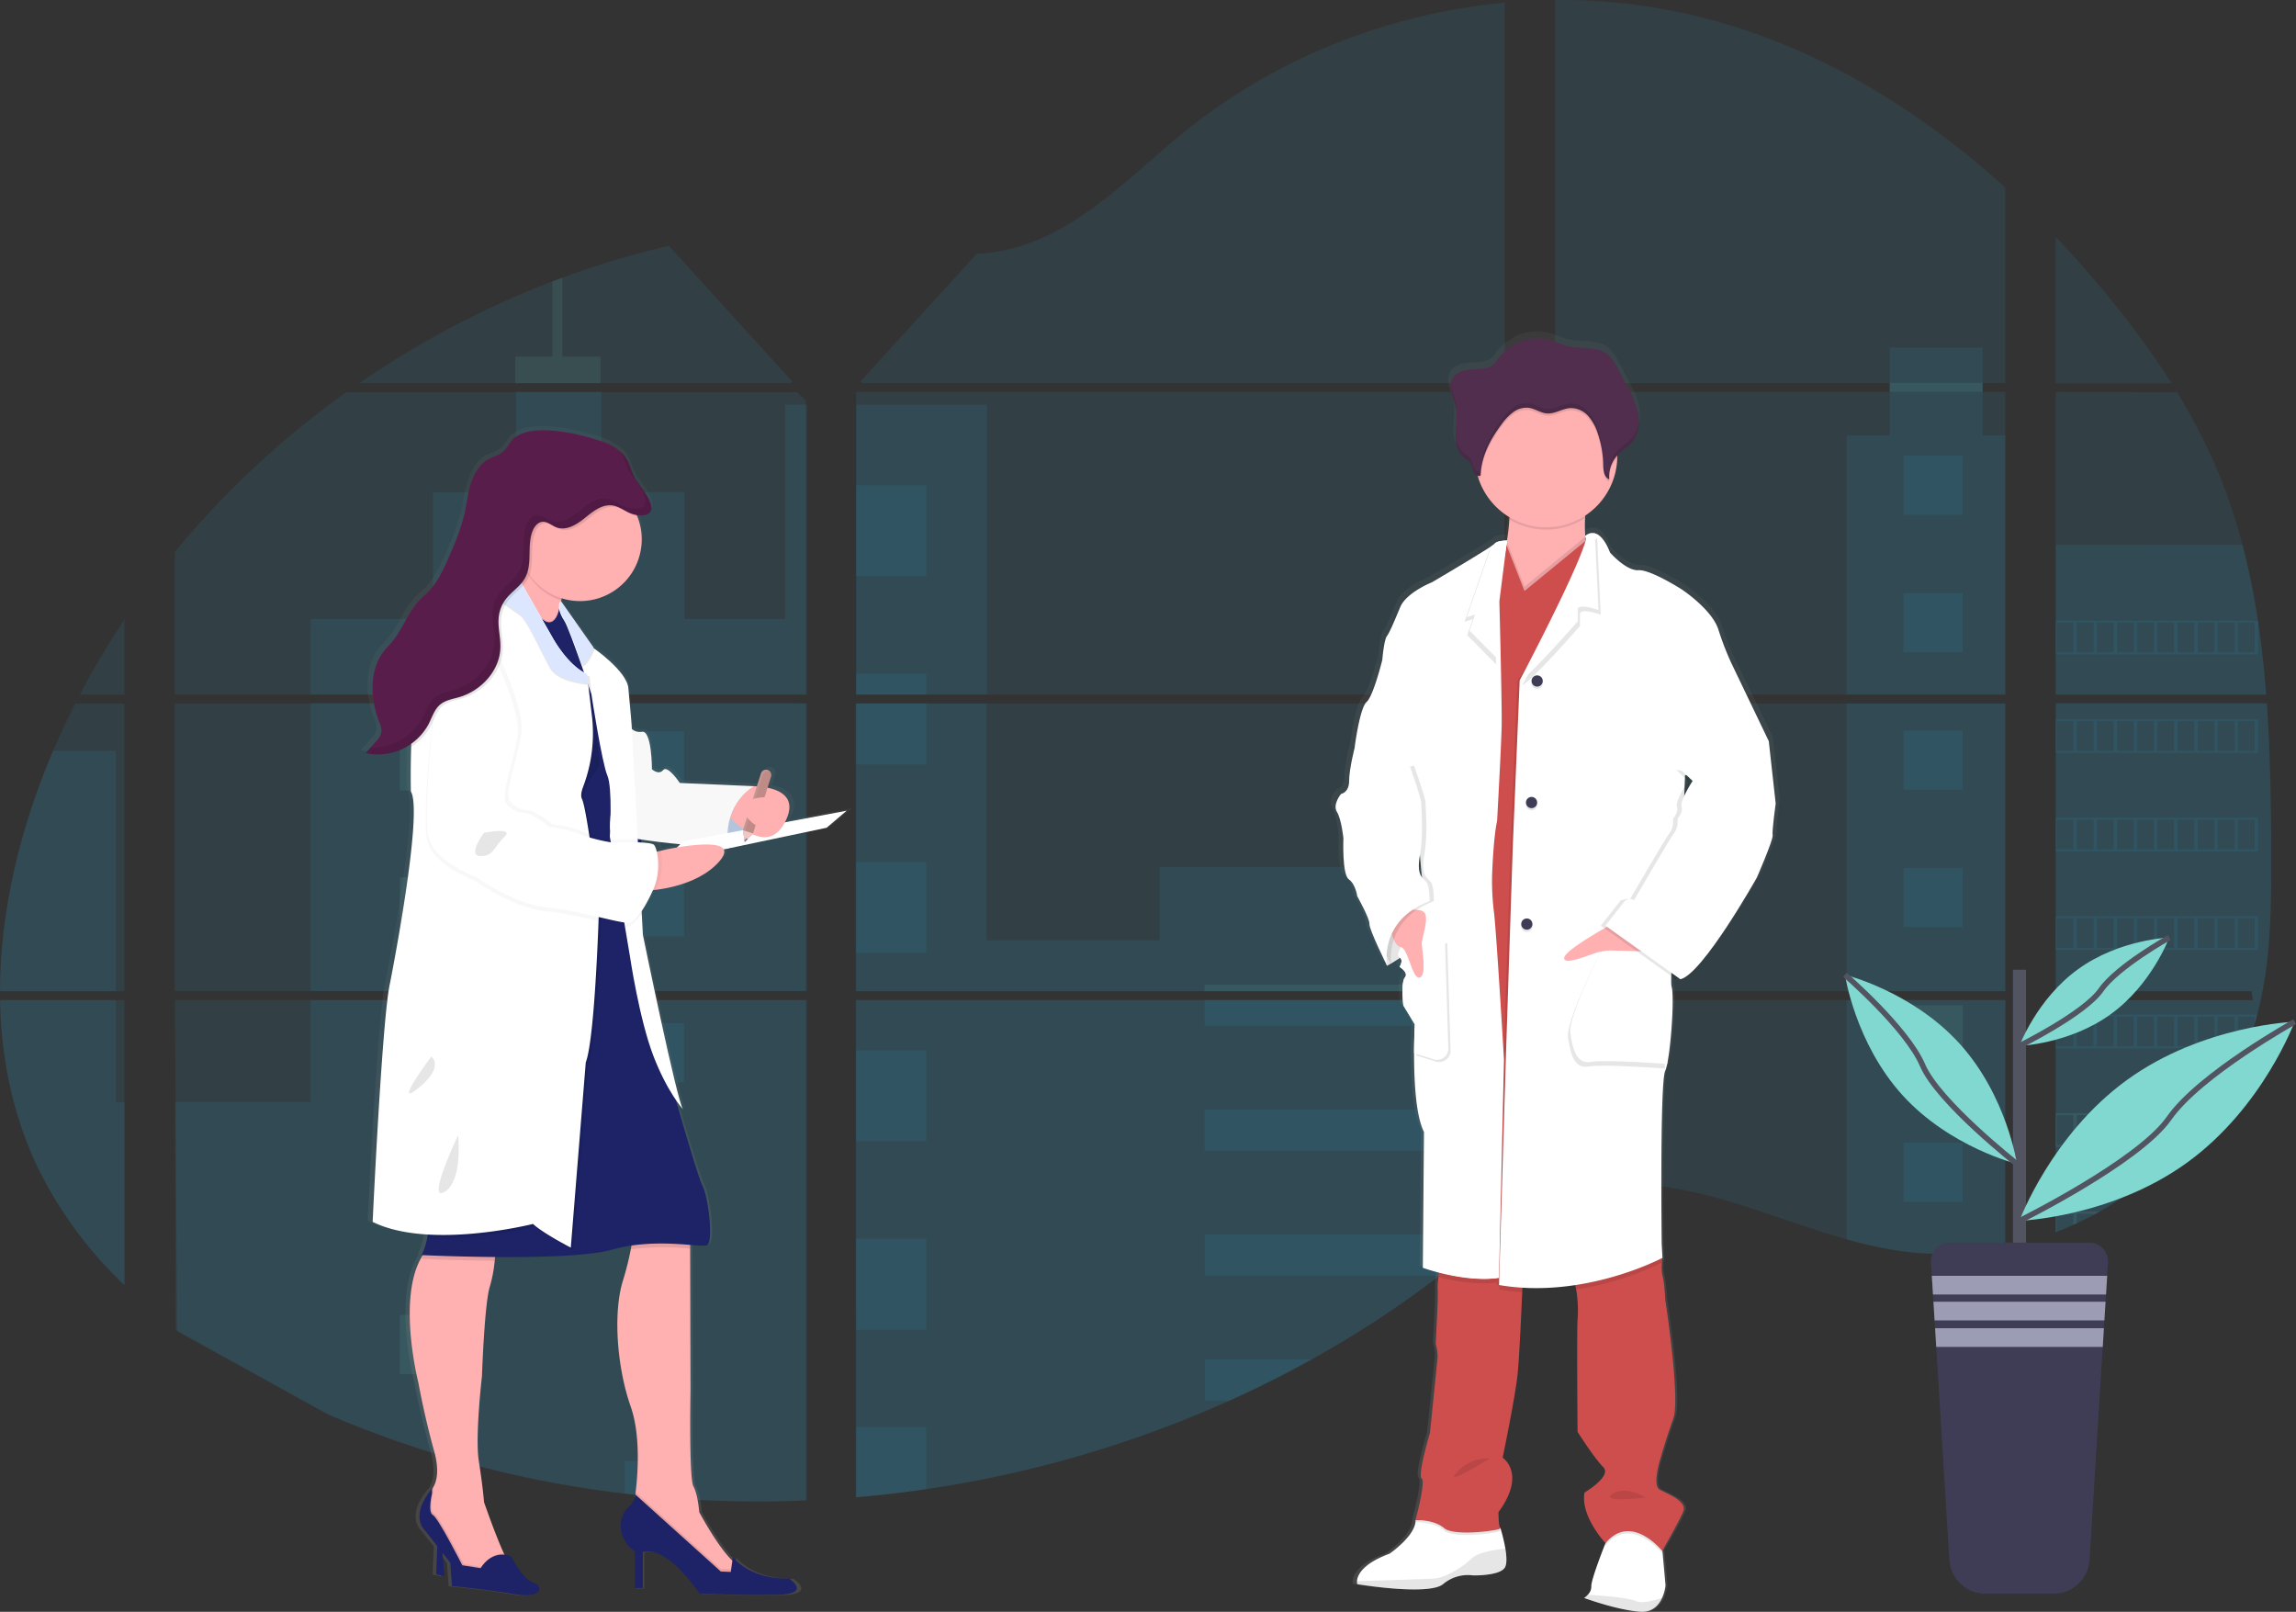 <svg xmlns="http://www.w3.org/2000/svg" xmlns:xlink="http://www.w3.org/1999/xlink" width="828.353" height="581.433" viewBox="0 0 828.353 581.433"><rect x="0" y="0" width="828.353" height="581.433" fill="#333333" stroke="none"/><defs><linearGradient id="a" x1="0.5" y1="1" x2="0.5" gradientUnits="objectBoundingBox"><stop offset="0" stop-color="gray" stop-opacity="0.251"/><stop offset="0.54" stop-color="gray" stop-opacity="0.122"/><stop offset="1" stop-color="gray" stop-opacity="0.102"/></linearGradient><linearGradient id="b" x1="0.5" y1="1" x2="0.5" y2="0" xlink:href="#a"/></defs><g transform="translate(0)"><path d="M135.181,396.83H59V500.664h70.6c.188,1.066.368,2.139.563,3.213H59v83.74c.128-.037.24-.082.36-.128,2.012-.8,4.008-1.636,6.005-2.537l1.276-.578q3-1.419,6.005-3c.7-.368,1.4-.75,2.087-1.141a124.919,124.919,0,0,0,29.935-23.39c.255-.248.5-.51.751-.751,1.216-1.321,2.41-2.657,3.565-4.023l1.276-1.5c1.366-1.674,2.687-3.393,3.971-5.134.188-.255.368-.51.563-.751A111.751,111.751,0,0,0,127.7,521.337c.105-.248.2-.518.293-.751q1.546-3.978,2.74-8.032c.345-1.133.676-2.252.961-3.43.105-.345.2-.683.278-1.021,4.264-16.641,4.766-33.928,4.766-51.1V451c0-6.943-.083-13.932-.2-20.912,0-1.809-.075-3.611-.113-5.427q-.158-6.913-.45-13.827c-.045-1.284-.105-2.56-.173-3.836a21.727,21.727,0,0,0-.113-2.207C135.512,402.122,135.361,399.472,135.181,396.83Z" transform="translate(682.658 -143.108)" fill="#29abe3" opacity="0.1"/><path d="M106.9,225.264h41.787a316.772,316.772,0,0,0-22.226-30.6c-6.208-7.626-12.761-15.058-19.561-22.219Z" transform="translate(634.758 -87.009)" fill="#29abe3" opacity="0.1"/><path d="M61.4,247.09V356.276h75.941c0-.315-.053-.638-.075-.953-.068-.863-.135-1.726-.21-2.582-.083-1.006-.173-2.019-.27-3s-.2-2.184-.315-3.273-.218-2.192-.345-3.28-.24-2.177-.375-3.258-.255-2.177-.4-3.258c-.113-.9-.233-1.794-.353-2.695-.173-1.269-.353-2.545-.548-3.806a3.511,3.511,0,0,0-.083-.563,259.648,259.648,0,0,0-5.592-27.413,202.732,202.732,0,0,0-9.42-27.773,208.493,208.493,0,0,0-14.172-27.293Z" transform="translate(680.258 -105.688)" fill="#29abe3" opacity="0.1"/><path d="M910.255,312.385v103.8H747.82v-103.8Zm0,107.005v89.14c-.929.2-1.851.383-2.765.54-1.244.24-2.48.458-3.747.645-.24.037-.487.075-.749.1-.495.083-1,.15-1.5.218-1.251.173-2.5.315-3.747.428-.592.06-1.191.113-1.791.158l-1.446.113h0c-.787.06-1.566.105-2.338.128-.48,0-.959.045-1.454.06h-5.343c-.644,0-1.289,0-1.926-.06h-.045a10.082,10.082,0,0,1-1.341-.06,3.145,3.145,0,0,1-.375,0,7.733,7.733,0,0,1-1.109-.053h-.262l-2.51-.2c-.824-.075-1.656-.173-2.5-.263l-1.708-.2a149.271,149.271,0,0,1-20.57-4.382c-15.152-4.232-29.974-10.152-45.118-14.489-19.58-5.59-41.214-8.336-60.135-1.5V419.39ZM747.82,196.825V58.636a208.557,208.557,0,0,1,52.776,6.2c41.132,10.347,78.037,32.79,109.659,61.453v70.532H902.1v3.2h8.153V309.181H747.82V200.029H868.629v-3.2Zm-208.64-46.678c10.176-.36,20.292-3.587,29.442-8.569,17.5-9.529,31.473-24.243,47.089-36.661C648.157,79.053,688.4,63.446,729.678,59.574V196.825H497.793l-.577-.608ZM495.657,530.665V419.39h47.726c.127-.473.255-.953.4-1.433-.142.48-.262.96-.4,1.433H729.648v80.474c-1.768,1.313-3.514,2.694-5.245,4.1h0c-1.866,1.5-3.709,3.084-5.56,4.637l-1.866,1.546c-.892.75-1.791,1.5-2.7,2.206q-2.7,2.191-5.448,4.322c-.907.75-1.836,1.426-2.758,2.131a375.528,375.528,0,0,1-46.182,30.246q-5.418,3-10.933,5.86c-2.45,1.253-4.916,2.5-7.389,3.707q-5.575,2.724-11.24,5.252h0a412.355,412.355,0,0,1-109.4,31.912q-12.582,1.861-25.26,2.926V530.657h-.75ZM729.648,200.029V309.181H495.628V200.029Zm0,112.355v103.8H495.628v-103.8Zm-252.185.038V416.186H249.85v-103.8ZM250.682,538.9l-.8-119.514H477.463V599.9a407.6,407.6,0,0,1-43.987-.525h-.255q-10.491-.66-20.884-1.921h-.157a384.2,384.2,0,0,1-107.306-28.67m-98.914-239.3c.854-2.018,1.746-4.022,2.653-6,1.694-3.752,3.485-7.4,5.328-11.045H231.7V416.186H186.8c.022-29.383,7.448-59.4,19.138-86.746Zm25.74,89.95v102.8a147.244,147.244,0,0,1-31.03-41.906c-9.254-19.119-13.488-39.82-13.833-60.9Zm0-137.251v27.012H215.6a292.753,292.753,0,0,1,16.073-27.05Zm154.365-122c1.184-.45,2.368-.908,3.559-1.351a324.6,324.6,0,0,1,38.449-11.57l43.747,48.074h0l.839.893-.562.615H316.4a332.865,332.865,0,0,1,69.644-36.7Zm-74.23,39.9H474.271l3.192,2.926V309.181H249.82V257.745a324.493,324.493,0,0,1,61.993-57.716Z" transform="translate(-186.785 -58.624)" fill="#29abe3" opacity="0.1"/><path d="M61.4,320.46v54.113h75.941c0-.315-.053-.638-.075-.953-.068-.863-.135-1.727-.21-2.582-.083-1.006-.173-2.019-.27-3s-.2-2.184-.315-3.273-.218-2.192-.345-3.28-.24-2.177-.375-3.258-.255-2.177-.4-3.258c-.113-.9-.233-1.794-.353-2.695-.173-1.269-.353-2.545-.548-3.806a3.511,3.511,0,0,0-.083-.563,259.646,259.646,0,0,0-5.592-27.413Z" transform="translate(680.258 -124)" fill="#29abe3" opacity="0.1"/><path d="M135.181,396.83H59V500.664h70.6c.188,1.066.368,2.139.563,3.213H59v83.74c.128-.037.24-.082.36-.128,2.012-.8,4.008-1.636,6.005-2.537l1.276-.578q3-1.419,6.005-3c.7-.368,1.4-.75,2.087-1.141a124.919,124.919,0,0,0,29.935-23.39c.255-.248.5-.51.751-.751,1.216-1.321,2.41-2.657,3.565-4.023l1.276-1.5c1.366-1.674,2.687-3.393,3.971-5.134.188-.255.368-.51.563-.751A111.751,111.751,0,0,0,127.7,521.337c.105-.248.2-.518.293-.751q1.546-3.978,2.74-8.032c.345-1.133.676-2.252.961-3.43.105-.345.2-.683.278-1.021,4.264-16.641,4.766-33.928,4.766-51.1V451c0-6.943-.083-13.932-.2-20.912,0-1.809-.075-3.611-.113-5.427q-.158-6.913-.45-13.827c-.045-1.284-.105-2.56-.173-3.836a21.727,21.727,0,0,0-.113-2.207C135.512,402.122,135.361,399.472,135.181,396.83Z" transform="translate(682.658 -143.108)" fill="#29abe3" opacity="0.1"/><path d="M139.56,198.757v93.558h57.28V198.757h-8.167V167.08H155.151v31.676Z" transform="translate(526.63 -41.721)" fill="#29abe3" opacity="0.1"/><rect width="57.273" height="103.834" transform="translate(666.19 253.742)" fill="#29abe3" opacity="0.1"/><path d="M244.08,539.44H186.8v86.322a149.462,149.462,0,0,0,20.6,4.376l1.711.21c.841.1,1.674.18,2.5.263s1.681.143,2.515.2h.263c.36,0,.751.045,1.1.052h.383c.45,0,.9.045,1.351.06h0c.638.038,1.276.045,1.929.053h5.314l1.449-.053c.751,0,1.561-.083,2.342-.135h0l1.441-.105,1.794-.165c1.261-.113,2.515-.255,3.753-.428l1.5-.21.751-.105c1.254-.2,2.492-.405,3.753-.646.923-.158,1.839-.353,2.77-.54Z" transform="translate(479.39 -178.688)" fill="#29abe3" opacity="0.1"/><rect width="47.23" height="104.6" transform="translate(308.881 145.979)" fill="#29abe3" opacity="0.1"/><path d="M380.58,338.19V442.032H615.009v-44.79H490.142v26.422H427.817V338.19Z" transform="translate(-71.86 -84.448)" fill="#29abe3" opacity="0.1"/><path d="M427.82,650.3h.751v68.12q12.686-1.073,25.3-2.92A413.493,413.493,0,0,0,563.5,683.5q15.11-6.8,29.6-14.847A377.766,377.766,0,0,0,639.377,638.4q5.524-4.233,10.907-8.662c2.485-2.049,4.954-4.151,7.454-6.193,1.734-1.4,3.483-2.785,5.254-4.106V538.964H476.423c.128-.48.255-.961.39-1.434-.143.473-.278.953-.405,1.434H428.571V650.252C428.315,650.259,428.068,650.282,427.82,650.3Z" transform="translate(-119.843 -178.26)" fill="#29abe3" opacity="0.1"/><path d="M863.22,230.169H894v-9.563H880.2V192.12q-1.794.653-3.573,1.344v27.143H863.22Z" transform="translate(-677.315 -91.954)" fill="#81d8d0" opacity="0.1"/><path d="M764.36,356.276H915.446l-.053.038.068-.038H943.49v-104.6h-7.942v77.315H899.255V283.2h-29.98V247.09H838.5v36.143h-29.98v45.788H764.36Z" transform="translate(-652.313 -105.688)" fill="#29abe3" opacity="0.1"/><path d="M992.363,396.82V500.662H813.233V396.82ZM764.608,622.894,764.36,540.7h48.873V503.92h179.13V684.446a408.87,408.87,0,0,1-44.062-.525h-.255q-10.509-.661-20.92-1.922h-.157a385.259,385.259,0,0,1-107.49-28.681" transform="translate(-701.187 -143.171)" fill="#29abe3" opacity="0.1"/><path d="M1134.157,539.44H1092.37c.368,21.085,4.6,41.8,13.864,60.921a147.366,147.366,0,0,0,31.076,41.923V576.228h-3.153Z" transform="translate(-1092.347 -178.692)" fill="#29abe3" opacity="0.1"/><path d="M1096.57,506.33h41.81V419.55h-22.624C1104.046,446.91,1096.607,476.936,1096.57,506.33Z" transform="translate(-1096.57 -148.749)" fill="#29abe3" opacity="0.1"/><rect width="25.304" height="32.795" transform="translate(308.887 175.056)" fill="#29abe3" opacity="0.1"/><rect width="25.304" height="7.551" transform="translate(308.887 243.01)" fill="#29abe3" opacity="0.1"/><rect width="25.304" height="22.031" transform="translate(308.887 253.76)" fill="#29abe3" opacity="0.1"/><rect width="25.304" height="32.795" transform="translate(308.887 310.955)" fill="#29abe3" opacity="0.1"/><rect width="25.304" height="32.795" transform="translate(308.887 378.905)" fill="#29abe3" opacity="0.1"/><path d="M707.17,679.339a4.153,4.153,0,0,0-.751.045h.751V687h25.3V654.17h-25.3Z" transform="translate(-398.275 -207.315)" fill="#29abe3" opacity="0.1"/><path d="M706.42,744.71v25.334q12.686-1.073,25.3-2.92V744.71Z" transform="translate(-397.525 -229.925)" fill="#29abe3" opacity="0.1"/><rect width="108.443" height="2.41" transform="translate(434.601 355.158)" fill="#81d8d0" opacity="0.1"/><rect width="108.443" height="9.233" transform="translate(434.601 360.768)" fill="#29abe3" opacity="0.1"/><rect width="108.443" height="14.847" transform="translate(434.601 400.25)" fill="#29abe3" opacity="0.1"/><path d="M434.81,652.15V667h84.821q5.525-4.219,10.914-8.662c2.485-2.049,4.947-4.151,7.454-6.185Z" transform="translate(-0.196 -206.805)" fill="#29abe3" opacity="0.1"/><path d="M520.92,712.233v14.832h8.955q15.1-6.808,29.6-14.855Z" transform="translate(-86.245 -221.821)" fill="#29abe3" opacity="0.1"/><rect width="21.348" height="21.348" transform="translate(225.413 263.822)" fill="#29abe3" opacity="0.1"/><rect width="21.348" height="21.348" transform="translate(686.742 164.395)" fill="#29abe3" opacity="0.1"/><rect width="21.348" height="21.348" transform="translate(686.742 213.962)" fill="#29abe3" opacity="0.1"/><rect width="21.348" height="21.348" transform="translate(686.742 263.529)" fill="#29abe3" opacity="0.1"/><rect width="21.348" height="21.348" transform="translate(686.742 313.089)" fill="#29abe3" opacity="0.1"/><rect width="21.348" height="21.348" transform="translate(686.742 362.656)" fill="#81d8d0" opacity="0.1"/><rect width="21.348" height="21.348" transform="translate(686.742 412.223)" fill="#29abe3" opacity="0.1"/><rect width="21.348" height="21.348" transform="translate(225.413 316.458)" fill="#29abe3" opacity="0.1"/><rect width="21.348" height="21.348" transform="translate(225.413 369.086)" fill="#29abe3" opacity="0.1"/><rect width="21.348" height="21.348" transform="translate(225.413 421.722)" fill="#29abe3" opacity="0.1"/><rect width="21.348" height="21.348" transform="translate(225.413 474.334)" fill="#29abe3" opacity="0.1"/><path d="M797.17,716.1V702.33H775.83v11.807Z" transform="translate(-550.41 -175.347)" fill="#29abe3" opacity="0.1"/><path d="M138.3,357v12.213H65.24V357Zm-7.281,11.447h5.96v-10.7h-6.005Zm-7.274,0h6.005v-10.7h-6.005Zm-7.259,0h6.005v-10.7h-6.005Zm-7.274,0h6v-10.7H109.2Zm-7.266,0h6.005v-10.7h-6.005Zm-7.274,0h6.005v-10.7H94.672Zm-7.274,0H93.4v-10.7H87.4Zm-7.266,0h6.005v-10.7H80.132Zm-7.266,0h6.005v-10.7H72.866Zm-7.266,0h6.005v-10.7H65.6Z" transform="translate(676.418 -133.117)" fill="#29abe3" opacity="0.1"/><path d="M138.3,404.34v12.213H65.24V404.34Zm-7.281,11.44h5.96V405.113h-6.005Zm-7.274,0h6.005V405.113h-6.005Zm-7.259,0h6.005V405.113h-6.005Zm-7.274,0h6V405.113H109.2Zm-7.266,0h6.005V405.113h-6.005Zm-7.274,0h6.005V405.113H94.672Zm-7.274,0H93.4V405.113H87.4Zm-7.266,0h6.005V405.113H80.132Zm-7.266,0h6.005V405.113H72.866Zm-7.266,0h6.005V405.113H65.6Z" transform="translate(676.418 -144.936)" fill="#29abe3" opacity="0.1"/><path d="M138.3,451.7v12.235H65.24V451.7Zm-7.281,11.44h5.96V452.466h-6.005Zm-7.274,0h6.005V452.466h-6.005Zm-7.259,0h6.005V452.466h-6.005Zm-7.274,0h6V452.466H109.2Zm-7.266,0h6.005V452.466h-6.005Zm-7.274,0h6.005V452.466H94.672Zm-7.274,0H93.4V452.466H87.4Zm-7.266,0h6.005V452.466H80.132Zm-7.266,0h6.005V452.466H72.866Zm-7.266,0h6.005V452.466H65.6Z" transform="translate(676.418 -156.76)" fill="#29abe3" opacity="0.1"/><path d="M138.3,499.06v12.2H65.24v-12.2Zm-7.281,11.44h5.96V499.818h-6.005Zm-7.274,0h6.005V499.818h-6.005Zm-7.259,0h6.005V499.818h-6.005Zm-7.274,0h6V499.818H109.2Zm-7.266,0h6.005V499.818h-6.005Zm-7.274,0h6.005V499.818H94.672Zm-7.274,0H93.4V499.818H87.4Zm-7.266,0h6.005V499.818H80.132Zm-7.266,0h6.005V499.818H72.866Zm-7.266,0h6.005V499.818H65.6Z" transform="translate(676.418 -168.583)" fill="#29abe3" opacity="0.1"/><path d="M138.4,546.41c-.293,1.148-.623,2.3-.968,3.43v-2.665H131.43v10.674h3.213c-.1.248-.2.518-.293.751H65.66V546.41Zm-14.262,11.44h6.005V547.176h-6.005Zm-7.259,0h6.005V547.176h-6.005Zm-7.274,0h6.02V547.176h-6.005Zm-7.266,0h6.005V547.176h-6.005Zm-7.274,0h6.005V547.176H95.07Zm-7.274,0H93.8V547.176H87.8Zm-7.266,0h6.005V547.176H80.53Zm-7.266,0h6.005V547.176H73.264Zm-7.266,0H72V547.176H66Z" transform="translate(675.998 -180.405)" fill="#29abe3" opacity="0.1"/><path d="M144.062,593.77c-.188.24-.368.51-.563.751h-3.971v5.127c-.428.51-.848,1.021-1.284,1.5v-6.658h-6.005V605.2h2.432c-.24.248-.473.51-.751.751H88.26V593.77ZM124.988,605.2h6.005V594.536h-6.005Zm-7.274,0h6.005V594.536h-6.005Zm-7.274,0h6.005V594.536h-6.005Zm-7.266,0h6.005V594.536h-6.005Zm-7.266,0h6.005V594.536H95.909Zm-7.266,0h6.005V594.536H88.643Z" transform="translate(653.376 -192.229)" fill="#81d8d0" opacity="0.1"/><path d="M157.383,641.12c-.683.39-1.381.751-2.087,1.141v-.375h-6.005v3.378l-1.276.593v-3.971H142.01v6.493a1.872,1.872,0,0,1-.36.135V641.12Z" transform="translate(599.978 -204.049)" fill="#81d8d0" opacity="0.1"/><path d="M297.648,383.4s2.957-.413,2.957-4.721,2.117-12.355,2.117-12.355h0c0-.038,1.832-14.014,4.361-16.236s5.78-15.268,5.78-15.268.555-7.078,1.689-8.6,2.665-5.254,4.924-10.576,11.68-9.008,11.68-9.008,17.032-9.878,21.858-13.1h0a7.4,7.4,0,0,0,1.224-.923c.841-1.1,4.5-1.126,4.5-1.126a73.792,73.792,0,0,0,.871-7.709,5.872,5.872,0,0,1,.037-.811,25.971,25.971,0,0,1-11.417-14.127c-.09-.285-.165-.585-.248-.871a2.439,2.439,0,0,1-1.464-1.321c-.435-.968-.443-2.1-.983-3-.631-1.066-1.832-1.636-2.777-2.44-2.387-2.027-3-5.442-2.89-8.55.075-2.515.48-5.052.323-7.551l-.045-.631c-.045-.375-.1-.751-.165-1.111-.368-1.862-1.171-3.618-1.621-5.465a7.03,7.03,0,0,1,.555-5.517c1.539-2.334,4.744-2.8,7.559-3.04,3.19-.27,6.043.083,8.084-2.567a28.812,28.812,0,0,1,3.213-3.881c.42-.39,4.5-2.882,4.5-3.048A18.248,18.248,0,0,1,375,218.873c2.117.616,4.114,1.621,6.26,2.124,4.631,1.1,9.961-.09,13.894,2.56,2.192,1.5,3.505,3.888,4.737,6.215q1.5,2.875,3.048,5.742c1.659,3.145,3.348,6.343,4.046,9.826a15.6,15.6,0,0,1,.27,2.3h0v1.223a4.037,4.037,0,0,1-.045.751c-.045.233-.038.308-.06.465s-.06.51-.105.751-.135.661-.225.991c-.037.143-.09.278-.135.413-.075.255-.165.5-.263.751-.053.128-.105.263-.165.39a7.017,7.017,0,0,1-.383.751c-.06.105-.105.2-.165.3a9.951,9.951,0,0,1-.691,1.006c-1.606,2-3.971,3.28-5.72,5.157v.841a25.694,25.694,0,0,1-11.695,20.98c0,.285-.038.578-.053.863a42.949,42.949,0,0,0,.083,6.688,3.152,3.152,0,0,1,2.492-1.111,3.589,3.589,0,0,1,.961.083l.068-.053h0v.068c1.651.405,3.686,2.124,5.63,7.011,0,0,5.915,6.666,10.419,6.388s15.906,6.936,15.906,6.936,11.124,7.221,13.511,14.577a102.733,102.733,0,0,0,4.789,12.22l13.752,28.336h0l2.537,22.481s-1.4,10-1.126,11.522-5.772,15.268-5.772,15.268-19.989,35.122-28.156,36.923l-.585-.413a4.793,4.793,0,0,1-1.1.413l-1.681-1.186a18.316,18.316,0,0,0,.128,3.963c1.126,3.468-.42,26.1-2.387,30.536s-1.269,62.6-1.269,62.6l.278,5.134a2.177,2.177,0,0,1-.068.45l.068,1.216-.2.105a14.454,14.454,0,0,0,.2,4.887c.706,2.252.991,8.617.991,8.617s5.622,35.94,2.957,43.161-4.932,15.133-4.932,15.133-2.815,9.008-.135,10.546,10.3,4.121,8.73,7.874c-1.426,3.468-6.838,12.761-7.641,14.119l.068.713,1.1,11.958A15.013,15.013,0,0,1,415.894,675c-1.208,2.6-3.558,5.307-8.024,5.014-.751-.052-1.621-.143-2.462-.255-8.174-1.1-18.24-4.744-18.24-4.744a7.437,7.437,0,0,0,1.426-1.179h0a4.121,4.121,0,0,0,1.254-3c-.12-2.177,3.956-12.55,4.969-15.1.158-.368.24-.578.24-.578s-9.293-9.713-7.746-18.323c0,0,10.284-6.005,6.9-9.3s-9.435-12.761-9.435-12.761-.278-35.392,0-40.676a43.765,43.765,0,0,0-.518-10.982c-.113-.548-.248-1.081-.39-1.606a97.974,97.974,0,0,1-14.142,1.073c-1.726,0-3.483,0-5.254-.105q0,.751-.068,1.621c-.39,8.767-1.118,24.14-1.711,29.852-.841,8.189-5.487,30.258-5.487,30.258s8.865,5.69-1.546,19.711c0,0,0,5.082.691,5.817h0a63.625,63.625,0,0,1,1.779,7.326c.435,2.642.616,5.315-.09,6.7-1.689,3.318-11.822,3.047-11.822,3.047h0l-.248-.045A14.524,14.524,0,0,0,335.239,670c-3.851,3.092-18.465,1.734-26.377.751-3.1-.39-5.172-.751-5.172-.751a3,3,0,0,1-.105-1.081h0c.083-1.944,1.606-6.208,11.935-10.014,0,0,9.713-6.53,9.578-12.22h1.329a10.6,10.6,0,0,0-1.344,0s3.806-13.887,2.252-15.013,3.1-16.514,3.1-16.514,2.665-25.822,2.807-27.631a15.762,15.762,0,0,0-.7-4.579l.7-14.157s.135-4.706,0-6.238a31.179,31.179,0,0,1,.323-3.971c.068-.525.135-1.073.21-1.614-3.641-.923-6.005-1.779-6.005-1.779l.42-49.279c-3.093-6.005-3.663-19.178-3.648-28.524,0-6.005.27-10.449.27-10.449l-4.226-6.9s-.976-8.257.57-10.066a1.733,1.733,0,0,0-.188-2.364,7.847,7.847,0,0,0-.923-.63s.045-.068.1-.165a7.457,7.457,0,0,0-.938-.668s1.5-2.327.158-3.31c-1.261.856-2.387,1.5-3.243,2.027.06.548.12.863.12.863l-.36-.751c-.826.465-1.329.751-1.329.751s-6.62-13.189-6.478-15.133-4.5-10.133-4.5-10.133-.563-4.3-3.1-6.1S298.5,399.5,298.5,399.5s-.706-6.8-2.394-9.578S297.648,383.4,297.648,383.4Zm126.676-5.787-.128,3.145,1.291-2.079Z" transform="translate(184.436 -98.618)" fill="url(#a)"/><path d="M463.521,507.174l1.621,6.906s12.986-6.628,15.328-15.05-3.918-11.62-3.918-11.62l-12.1,5.127Z" transform="translate(35.237 -165.678)" fill="#fff"/><path d="M463.521,507.174l1.621,6.906s12.986-6.628,15.328-15.05-3.918-11.62-3.918-11.62l-12.1,5.127Z" transform="translate(35.237 -165.678)" opacity="0.1"/><path d="M350.57,817.765s12.01,4.414,20.267,4.969c4.384.293,6.688-2.394,7.874-4.984a15.084,15.084,0,0,0,1.239-4.541l-1.073-11.9-.571-6.335-17.542-4.556-2.485,7.6-.233.578c-1,2.537-5,12.858-4.879,15.013a4.1,4.1,0,0,1-1.231,2.965,7.142,7.142,0,0,1-1.366,1.194Z" transform="translate(220.943 -241.324)" fill="#fff"/><path d="M427.186,811.453a3,3,0,0,0,.1,1.073s25.687,4.286,30.941,0a13.917,13.917,0,0,1,10.809-3.167s9.938.27,11.6-3c.691-1.374.51-4.038.083-6.666a63.527,63.527,0,0,0-1.741-7.289l-.4-.315-2.364-1.9-27.683-.818h-.21c.135,5.66-9.4,12.153-9.4,12.153C428.8,805.276,427.306,809.517,427.186,811.453Z" transform="translate(62.394 -241.062)" fill="#fff"/><path d="M427.188,814.882a3.063,3.063,0,0,0,.113,1.074s25.679,4.286,30.933,0a13.915,13.915,0,0,1,10.8-3.168s9.946.27,11.6-3c.691-1.381.518-4.038.09-6.666-3.828.383-9.871,1.336-12.243,3.611-3.588,3.46-9.668,6.913-13.4,7.183C452.162,814.1,434.695,814.657,427.188,814.882Z" transform="translate(62.391 -244.491)" opacity="0.1"/><path d="M352.23,826.466s12.01,4.414,20.267,4.969c4.384.293,6.688-2.395,7.867-4.992-3.055,1.028-7.3,2.109-9.525,1.118-2.642-1.171-12.01-1.929-17.264-2.252a7.406,7.406,0,0,1-1.344,1.156Z" transform="translate(219.284 -250.024)" opacity="0.1"/><path d="M398.032,338.038c9.908-3.851,22.654-16.574,19.471-22.519a13.3,13.3,0,0,1-1.239-4.774,43.6,43.6,0,0,1-.09-6.756A92.5,92.5,0,0,1,417.5,293s-30.933.7-29.132,5.254a17.036,17.036,0,0,1,.465,6.253c-.143,2.6-.518,5.532-.908,8.017-.54,3.408-1.081,6.005-1.081,6.005s1.892,2.65,3,2.792S383.815,343.525,398.032,338.038Z" transform="translate(155.704 -117.143)" fill="#ffb0b1"/><path d="M351.97,798.594l.233.255c9.248-11.184,20.432,2.755,20.432,2.755l.165-.293-.571-6.335-17.542-4.556-2.485,7.6Z" transform="translate(227.039 -241.324)" opacity="0.1"/><path d="M430.019,790.148s6.756-.143,10.359,3.04,21.018.691,20.267,0a2.47,2.47,0,0,1-.39-1.141l-2.364-1.9-27.683-.818C430.1,789.833,430.019,790.148,430.019,790.148Z" transform="translate(80.681 -241.052)" opacity="0.1"/><path d="M341.869,668.485a20.894,20.894,0,0,1,1.141,3.851,44.069,44.069,0,0,1,.518,10.929c-.278,5.255,0,40.466,0,40.466s5.937,9.39,9.248,12.7-6.756,9.255-6.756,9.255c-1.5,8.557,7.6,18.225,7.6,18.225,9.248-11.184,20.432,2.762,20.432,2.762s6.08-10.509,7.6-14.262-5.938-6.35-8.557-7.874.128-10.509.128-10.509,2.214-7.874,4.841-15.058-2.9-42.944-2.9-42.944-.285-6.35-.968-8.565a14.319,14.319,0,0,1-.2-4.864c.045-.548.1-1.006.135-1.314s.068-.45.068-.45l-.105-.18-3.753-7S340.067,664.079,341.869,668.485Z" transform="translate(225.63 -207.22)" fill="#ce4e4d"/><path d="M419.21,757.929s6.756-.143,10.359,3,21.018.691,20.267,0-.691-5.8-.691-5.8c10.216-13.947,1.5-19.606,1.5-19.606s4.564-21.956,5.389-30.1c.578-5.69,1.291-20.98,1.674-29.71.165-3.753.263-6.335.263-6.335l-8.347-1.681-1.073-.218L428.42,663.44s-.555,3.753-.931,6.823a31.886,31.886,0,0,0-.315,3.956c.135,1.5,0,6.2,0,6.2l-.683,14.089a16,16,0,0,1,.683,4.556c-.135,1.794-2.755,27.48-2.755,27.48s-4.556,15.328-3,16.431S419.21,757.929,419.21,757.929Z" transform="translate(91.482 -209.659)" fill="#ce4e4d"/><path d="M387.586,298.254a17.036,17.036,0,0,1,.465,6.253,25.709,25.709,0,0,0,27.338-.51,92.521,92.521,0,0,1,1.329-11S385.784,293.683,387.586,298.254Z" transform="translate(156.489 -117.139)" opacity="0.1"/><path d="M373.841,269.366a25.423,25.423,0,0,0,1.261,7.964,25.686,25.686,0,0,0,50.1-7.349v-.616a25.685,25.685,0,1,0-51.369,0Z" transform="translate(158.271 -104.829)" fill="#ffb0b1"/><path d="M398.032,343.933c9.908-3.851,22.654-16.574,19.471-22.519a13.3,13.3,0,0,1-1.239-4.774L402.7,327.787l-8.392,6.883-6.38-16.244c-.54,3.408-1.081,6.005-1.081,6.005s1.892,2.65,3,2.792S383.815,349.42,398.032,343.933Z" transform="translate(155.704 -123.043)" opacity="0.1"/><path d="M327.21,334.17l11.327,190.284,14.772.968,38.252-110.335L385.286,284.1l-1.321-27.676-17.009,13.969-8.4,6.883-6.568-16.717L339.776,271.2Z" transform="translate(191.451 -64.079)" fill="#ce4e4d"/><path d="M352.077,668.5a20.882,20.882,0,0,1,1.141,3.851,108.84,108.84,0,0,0,30.971-9.676l.2-.105-.068-1.208-.038-.631-3.753-7S350.276,664.1,352.077,668.5Z" transform="translate(215.43 -207.203)" opacity="0.1"/><path d="M419.15,676.231a76.011,76.011,0,0,0,8.3.946c.165-3.753.263-6.335.263-6.335l-8.347-1.681Z" transform="translate(121.768 -211.05)" opacity="0.1"/><path d="M431.7,670.313c5.337,1.389,13.579,2.95,20.958,1.974l.105-4.759-20.132-4.038S432.075,667.206,431.7,670.313Z" transform="translate(87.321 -209.634)" opacity="0.1"/><path d="M302,586.255c30.776,5.254,58.962-9.811,58.962-9.811l-.27-5.1s-.7-57.866,1.238-62.3,3.445-26.933,2.349-30.385,4-55.231,4-55.231l.826-21.018,30.22-12.243L385.815,362a101.644,101.644,0,0,1-4.7-12.16c-2.349-7.311-13.256-14.495-13.256-14.495s-11.184-7.176-15.606-6.906-10.216-6.35-10.216-6.35c-4.279-10.907-8.152-5.968-8.152-5.968a9.743,9.743,0,0,0,.21,1.614c1.5,11.973-24.275,49.8-24.643,50.472h0L307,428l-2.485,75.671Z" transform="translate(237.995 -122.699)" opacity="0.1"/><path d="M300.87,586.24c30.776,5.255,58.969-9.811,58.969-9.811l-.278-5.1s-.7-57.866,1.246-62.3,3.445-26.933,2.342-30.385,4-55.231,4-55.231l.833-21.018L398.219,390.1l-13.511-28.164a103.228,103.228,0,0,1-4.7-12.16c-2.342-7.311-13.256-14.495-13.256-14.495s-11.184-7.176-15.6-6.906-10.216-6.35-10.216-6.35c-4.286-10.907-9.007-5.968-9.007-5.968,0,.518.45.751.21,1.614-3.3,11.612-23.45,49.8-23.817,50.472h0l-2.485,59.8-2.484,75.671Z" transform="translate(239.949 -122.684)" fill="#fff"/><path d="M381.74,370.427c3.31-1.381,20.845-21.4,20.845-21.4V344.47c.638-1.5,4.429-.586,7.506.465L408.77,317.26l-1.5,1.246C403.981,330.111,382.123,369.759,381.74,370.427Z" transform="translate(167.44 -123.201)" opacity="0.1"/><path d="M382.84,368.217c3.318-1.381,20.853-21.4,20.853-21.4V342.26c.638-1.5,4.429-.586,7.506.465L409.87,315.05l-1.5,1.246C405.074,327.9,383.208,367.556,382.84,368.217Z" transform="translate(165.508 -122.649)" fill="#fff"/><path d="M384.175,518.157c-.413,0-21.4-2.207-21.4-2.207s-12.708,24.988-11.875,31.069,2.342,11.462,7.454,10.509,27.51.751,27.51.751Z" transform="translate(214.814 -172.808)" opacity="0.1"/><path d="M383.064,515.947c-.413,0-21.4-2.207-21.4-2.207s-12.7,25-11.875,31.068,2.349,11.462,7.454,10.509,27.51.751,27.51.751Z" transform="translate(216.756 -172.256)" fill="#fff"/><path d="M377.466,501.05S358.2,511.4,357.792,514.561s9.8-1.381,12.01-1.929a27.467,27.467,0,0,1,4.421-.691l14.72.4Z" transform="translate(206.546 -169.081)" fill="#ffb0b1"/><circle cx="2.027" cy="2.027" r="2.027" transform="translate(552.547 244.452)" opacity="0.1"/><circle cx="2.027" cy="2.027" r="2.027" transform="translate(552.547 243.626)" fill="#3f3d56"/><circle cx="2.027" cy="2.027" r="2.027" transform="translate(548.822 332.151)" opacity="0.1"/><circle cx="2.027" cy="2.027" r="2.027" transform="translate(548.822 331.319)" fill="#3f3d56"/><circle cx="2.027" cy="2.027" r="2.027" transform="translate(550.531 288.302)" opacity="0.1"/><circle cx="2.027" cy="2.027" r="2.027" transform="translate(550.531 287.476)" fill="#3f3d56"/><path d="M443.2,466.088s-1.381,2.072,0,3.04-.135,3.31-.135,3.31,3.445,2.019,1.929,3.836-.555,10.021-.555,10.021l4.143,6.861s-.248,4.421-.263,10.4c0,9.323.548,22.429,3.58,28.4l-.42,49.023s14.51,5.3,26.655,3.686l1.8-78.666s-2.627-44.61-3.6-53.167a89.092,89.092,0,0,1-.691-13.4s.413-13.391,1.8-19.606c0,0,1.5-26.925,1.651-34.379.068-3.565-.12-13.969-.33-23.862-.233-10.817-.5-21.018-.5-21.018l2.74-21.678s-2.74-.278-3.566.826a7.9,7.9,0,0,1-1.2.923h0c-4.729,3.2-21.438,13.031-21.438,13.031s-9.248,3.678-11.462,8.948-3.753,9.007-4.826,10.509-1.659,8.557-1.659,8.557-3.183,12.986-5.667,15.185-4.3,16.191-4.3,16.191l21.956,17.264s1.929,28.719,2.342,29.83S443.2,466.088,443.2,466.088Z" transform="translate(62.679 -123.659)" fill="#fff"/><path d="M443.111,466.008s-1.374,2.072,0,3.04-.128,3.31-.128,3.31,3.423,2.042,1.922,3.858-.555,10.021-.555,10.021l4.143,6.861s-.248,4.421-.27,10.4c0,9.323.548,22.429,3.58,28.4l-.413,49.024s14.532,5.3,26.662,3.686l1.794-78.666s-2.627-44.61-3.6-53.167a88.262,88.262,0,0,1-.683-13.4s.413-13.391,1.794-19.606c0,0,1.5-26.925,1.659-34.379.068-3.565-.128-13.969-.33-23.862-.233-10.817-.5-21.018-.5-21.018l3.618-21.971s-3.618,0-4.451,1.118a7.124,7.124,0,0,1-1.2.923h0c-4.729,3.2-21.445,13.031-21.445,13.031s-9.24,3.678-11.455,8.948-3.753,9.007-4.834,10.509-1.651,8.557-1.651,8.557-3.183,12.986-5.667,15.185-4.279,16.161-4.279,16.161l21.956,17.264s1.929,28.719,2.349,29.83S443.111,466.008,443.111,466.008Z" transform="translate(61.939 -123.58)" fill="#fff"/><path d="M430.89,347.43l-1.982,5.78,10.434,10.509c-.233-10.809-.5-21.018-.5-21.018l3.618-21.971s-3.618,0-4.451,1.118a6.849,6.849,0,0,1-1.2.916h0l-8.872,25.6Z" transform="translate(100.433 -124.066)" opacity="0.1"/><path d="M429.787,345.22,427.8,351l10.434,10.509c-.233-10.817-.5-21.018-.5-21.018l3.626-21.971s-3.626,0-4.451,1.118a7.508,7.508,0,0,1-1.2.923h0l-8.88,25.589Z" transform="translate(102.368 -123.514)" fill="#fff"/><path d="M373.841,269.366a25.422,25.422,0,0,0,1.261,7.964,1.073,1.073,0,0,0,.811-.2c.2-6.755,3.521-13.1,7.611-18.5a19.433,19.433,0,0,1,4.128-4.279,8.077,8.077,0,0,1,5.6-1.584c2.252.308,4.241,1.839,6.516,2.034,3,.248,5.69-1.832,8.67-1.937a8.52,8.52,0,0,1,6.373,2.957,17.482,17.482,0,0,1,3.415,6.335,37.068,37.068,0,0,1,1.907,10.929c.038,2.1.24,4.736,2.192,5.5a11.215,11.215,0,0,1,2.83-8.565l.045-.045v-.615a25.685,25.685,0,1,0-51.369,0Z" transform="translate(158.271 -104.827)" opacity="0.1"/><path d="M387.122,223.011a17.685,17.685,0,0,1,12.475-.976c2.079.616,4.038,1.614,6.148,2.117,4.5,1.088,9.758-.09,13.624,2.545,2.147,1.5,3.438,3.873,4.639,6.178l3,5.72a37.118,37.118,0,0,1,3.971,9.758c.683,3.445.27,7.3-1.914,10.073-1.591,2.019-3.941,3.288-5.667,5.187a11.259,11.259,0,0,0-2.822,8.557c-1.959-.751-2.147-3.393-2.192-5.495a37.068,37.068,0,0,0-1.907-10.929,17.423,17.423,0,0,0-3.415-6.335,8.535,8.535,0,0,0-6.373-2.957c-3,.105-5.7,2.177-8.67,1.929-2.252-.188-4.249-1.726-6.516-2.027a8.047,8.047,0,0,0-5.6,1.584,19.23,19.23,0,0,0-4.121,4.279c-4.1,5.4-7.424,11.725-7.619,18.5-.848.623-2.072-.188-2.492-1.148a27.427,27.427,0,0,0-.968-3c-.615-1.058-1.794-1.621-2.717-2.417-2.342-2.019-2.927-5.419-2.837-8.5s.691-6.215.105-9.248c-.353-1.862-1.148-3.6-1.584-5.442a7.115,7.115,0,0,1,.541-5.487c1.5-2.327,4.661-2.785,7.416-3,3.13-.27,5.93.075,7.927-2.56a28.749,28.749,0,0,1,3.153-3.858C383.107,225.653,387.122,223.176,387.122,223.011Z" transform="translate(160.028 -99.248)" fill="#512e4e"/><path d="M350.878,429.632l7.844-14.5,2.484,22.376s-1.381,9.938-1.1,11.462-5.66,15.185-5.66,15.185-19.614,34.934-27.623,36.736l-27.06-19.336,7.176-9.113s2.485-.968,3.108,0c0,0,13.324-22.924,14.7-24.583s1.111-4.969,1.111-4.969,2.072-2.207,1.381-4.279,4-9.255,4-9.255l-4.279-4Z" transform="translate(277.778 -147.645)" opacity="0.1"/><path d="M354.448,412.93l2.072,1.651L359,436.958s-1.381,9.938-1.1,11.462-5.667,15.185-5.667,15.185-19.606,34.934-27.616,36.736L297.55,481l7.184-9.113s2.485-.968,3.108,0c0,0,13.324-22.924,14.7-24.583s1.1-4.969,1.1-4.969,2.072-2.207,1.381-4.279,4.008-9.255,4.008-9.255l-4.279-4Z" transform="translate(281.637 -147.097)" fill="#fff"/><path d="M455.957,525.269c-1.5,1.824-.555,10.013-.555,10.013l4.143,6.861s-.248,4.429-.263,10.4l6.966,2.177a4.136,4.136,0,0,0,5.367-4.076l-1.2-38.74-16.251,6.215c1.381.961-.135,3.318-.135,3.318S457.473,523.445,455.957,525.269Z" transform="translate(51.731 -171.797)" opacity="0.1"/><path d="M457.057,524.161c-1.5,1.824-.555,10.021-.555,10.021l4.143,6.861s-.248,4.421-.27,10.4l7.093,2.214a4.053,4.053,0,0,0,5.254-3.993l-1.208-38.86-16.259,6.215c1.389.961-.128,3.31-.128,3.31S458.558,522.345,457.057,524.161Z" transform="translate(49.799 -171.522)" fill="#fff"/><path d="M465.85,501.992s1.1,7.048,3.866,7.461,4,11.4,6.756,11.012.931-10.216.833-12.123,3-9.8.683-11.6-9.66,0-9.66,0Z" transform="translate(35.633 -167.809)" fill="#ffb0b1"/><path d="M474.242,428.2l-5.209-10.509s-2.072,8.009-2.072,12.288-2.9,4.7-2.9,4.7-3.175,3.753-1.5,6.485,2.349,9.533,2.349,9.533-.548,12.978,1.937,14.772,3,6.08,3,6.08,4.564,8.144,4.421,10.081,6.35,15.05,6.35,15.05-3.175-16.3,15.328-23.337c0,0,.143-5.532-1.239-7.048s-3.535-2.207-2.184-9.871.39-16.822.39-18.661-4.143-13.309-4.143-13.309Z" transform="translate(21.372 -148.283)" opacity="0.1"/><path d="M475.679,415.69l-4.549,1.5s-2.079,8.009-2.079,12.288-2.9,4.7-2.9,4.7-3.175,3.753-1.5,6.485,2.342,9.533,2.342,9.533-.548,12.978,1.937,14.772,3.04,6.08,3.04,6.08,4.556,8.144,4.414,10.081,6.358,15.05,6.358,15.05-3.183-16.3,15.328-23.337c0,0,.135-5.532-1.246-7.048s-3.535-2.207-2.184-9.871.39-16.822.39-18.661-4.143-13.309-4.143-13.309Z" transform="translate(17.685 -147.784)" fill="#fff"/><path d="M373.01,777.745s-7.251-4.556-12.01-1.246S373.01,777.745,373.01,777.745Z" transform="translate(220.695 -237.552)" opacity="0.1"/><path d="M448.063,759.776a14.679,14.679,0,0,0-11.807,4.977C430.866,770.555,448.063,759.776,448.063,759.776Z" transform="translate(89.385 -233.672)" opacity="0.1"/><g transform="translate(523.401 138.568)" opacity="0.1"><path d="M380.541,270.26c.923.8,2.109,1.366,2.725,2.424a27.481,27.481,0,0,1,.961,3c.42.976,1.644,1.772,2.492,1.156.2-6.756,3.528-13.1,7.619-18.5a19.23,19.23,0,0,1,4.121-4.279,8.07,8.07,0,0,1,5.607-1.584c2.252.308,4.234,1.839,6.508,2.027,3,.255,5.7-1.824,8.677-1.929a8.5,8.5,0,0,1,6.365,2.965,17.384,17.384,0,0,1,3.415,6.328,37.113,37.113,0,0,1,1.907,10.929c.045,2.094.24,4.707,2.177,5.487a10.291,10.291,0,0,0,0,1.666c-1.952-.751-2.147-3.393-2.192-5.495a37.068,37.068,0,0,0-1.907-10.929,17.424,17.424,0,0,0-3.415-6.335,8.52,8.52,0,0,0-6.365-2.957c-3,.105-5.7,2.177-8.677,1.929-2.252-.188-4.249-1.726-6.508-2.027a8.069,8.069,0,0,0-5.607,1.584A19.233,19.233,0,0,0,394.323,260c-4.091,5.4-7.424,11.725-7.619,18.5-.848.623-2.072-.188-2.492-1.148a29.124,29.124,0,0,0-.961-3c-.616-1.058-1.8-1.621-2.725-2.417-2.342-2.019-2.927-5.42-2.837-8.5v-.285C377.831,265.809,378.544,268.534,380.541,270.26Z" transform="translate(-375.94 -245.58)"/><path d="M366.247,271.707c1.726-1.9,4.083-3.168,5.667-5.179a10.989,10.989,0,0,0,2.184-6.148,11.56,11.56,0,0,1-2.184,7.8c-1.584,2.019-3.941,3.288-5.667,5.187a11.259,11.259,0,0,0-2.83,6.7A11.259,11.259,0,0,1,366.247,271.707Z" transform="translate(-306.234 -247.559)"/><path d="M451.3,244.786c.443,1.839,1.231,3.588,1.591,5.442a17.34,17.34,0,0,1,.233,3.753,14.586,14.586,0,0,0-.233-2.132c-.36-1.862-1.148-3.6-1.591-5.442a9.234,9.234,0,0,1-.248-3.108A10.439,10.439,0,0,0,451.3,244.786Z" transform="translate(-451.015 -243.3)"/></g><rect width="4.706" height="105.966" transform="translate(726.24 349.818)" fill="#535461"/><path d="M137.463,642.121l.293,4.774.42,6.756.173,2.807.413,6.756.18,2.807.42,6.756,4.744,76.617a12.986,12.986,0,0,0,12.956,12.175h24.666a12.978,12.978,0,0,0,12.948-12.175l4.721-76.669.42-6.756.173-2.807.42-6.756.173-2.807.42-6.756.3-4.774a6.756,6.756,0,0,0-6.756-7.139H144.1a6.711,6.711,0,0,0-6.636,7.191Z" transform="translate(559.203 -186.679)" fill="#3f3d56"/><path d="M90.58,592.24l.42,6.733h62.437l.42-6.733Z" transform="translate(606.378 -132.012)" fill="#9d9cb5"/><path d="M91.37,604.95l.413,6.74h61.259l.42-6.74Z" transform="translate(606.181 -135.381)" fill="#9d9cb5"/><path d="M92.16,617.68l.413,6.733h60.073l.42-6.733Z" transform="translate(605.984 -138.541)" fill="#9d9cb5"/><path d="M86.595,549.718C59.19,569.549,47.75,600.565,47.75,600.565s33.028-1.134,60.441-20.965,38.83-50.84,38.83-50.84S114.008,529.886,86.595,549.718Z" transform="translate(680.825 -160.178)" fill="#81d8d0"/><path d="M147.013,528.76s-34.289,19.028-45.285,34.784S47.72,600.565,47.72,600.565" transform="translate(680.855 -160.178)" fill="none" stroke="#535461" stroke-miterlimit="10" stroke-width="2"/><path d="M129.153,499.67C114.238,510.456,108,527.338,108,527.338s17.978-.616,32.9-11.4,21.145-27.676,21.145-27.676S144.075,488.876,129.153,499.67Z" transform="translate(620.575 -150.055)" fill="#81d8d0"/><path d="M162.045,488.26s-18.661,10.359-24.643,18.931S108,527.338,108,527.338" transform="translate(620.575 -150.055)" fill="none" stroke="#535461" stroke-miterlimit="10" stroke-width="2"/><path d="M222.475,530.951c17.137,18.833,20.762,43.446,20.762,43.446s-24.163-5.93-41.285-24.771S181.19,506.18,181.19,506.18,205.338,512.117,222.475,530.951Z" transform="translate(484.445 -154.539)" fill="#81d8d0"/><rect width="21.348" height="21.348" transform="translate(144.258 263.822)" fill="#81d8d0" opacity="0.1"/><rect width="21.348" height="21.348" transform="translate(144.258 316.458)" fill="#81d8d0" opacity="0.1"/><rect width="21.348" height="21.348" transform="translate(144.258 369.086)" fill="#81d8d0" opacity="0.1"/><rect width="21.348" height="21.348" transform="translate(144.258 421.722)" fill="#81d8d0" opacity="0.1"/><rect width="21.348" height="21.348" transform="translate(144.258 474.334)" fill="#81d8d0" opacity="0.1"/><path d="M197.765,355.2ZM244,576.742ZM292.247,464.02c-.143.48-.263.961-.4,1.434h0C291.969,464.981,292.1,464.5,292.247,464.02ZM197.765,355.179Zm453.379-112.4v3.205H617.614V242.78ZM244,576.742ZM292.247,464.02c-.143.48-.263.961-.4,1.434h0C291.969,464.981,292.1,464.5,292.247,464.02ZM197.765,355.179ZM244,576.719Zm48.243-112.7c-.143.48-.263.961-.4,1.434h0C291.969,464.981,292.1,464.5,292.247,464.02Z" transform="translate(64.129 -104.676)" fill="#81d8d0" opacity="0.1"/><path d="M181.19,506.19s22.324,19.306,28,32.607,34.063,35.6,34.063,35.6" transform="translate(484.43 -154.541)" fill="none" stroke="#535461" stroke-miterlimit="10" stroke-width="2"/><g transform="translate(130.056 153.719)"><path d="M831.5,463.853s12.393-61.657,7.649-69.328c0,0-.172-7.131.113-16.221V377.26a23.1,23.1,0,0,1-2.6,1.5,21.078,21.078,0,0,1-14.187,1.831l3.753-4.181a6.929,6.929,0,0,0,2.034-3.4,7.124,7.124,0,0,0-.811-3.678c-3.565-9.008-3.753-20.335,3.115-27.21,5.8-5.78,7.214-13.241,13.511-18.518,4.6-3.866,7.131-9.533,9.518-15.013a84.4,84.4,0,0,0,5.209-14.209c.9-3.836,1.261-7.806,2.5-11.552s3.558-7.386,7.183-9.06a27.1,27.1,0,0,0,3.9-1.719c1.546-1.043,2.477-2.74,3.6-4.226,5.682-7.506,24.711-3.085,33.718-.038a18.969,18.969,0,0,1,6.666,3.693l-.083-.135c-.068-.113-.15-.225-.225-.338a11.842,11.842,0,0,1,2.522,2.815c1.314,2.079,1.862,4.5,2.958,6.756,1.321,2.665,8.67,10.1,5.51,13.1a2.661,2.661,0,0,1-.751.48,6.493,6.493,0,0,1-3.753.375l.135.323a21.937,21.937,0,0,1,1.629,8.324,22.53,22.53,0,0,1-22.729,22.331,22.946,22.946,0,0,1-6.958-1.073c-.053.285-.1.571-.15.856a2.629,2.629,0,0,1-.053.338h0l.4.555a.738.738,0,0,1,.068-.1l11.785,16.469c1.8,1.269,12.175,8.775,12.761,14.4.615,6.163,1.231,13.376,1.231,13.376l.083,1.546A4.639,4.639,0,0,0,924.5,372.9c3.678-.6,3.678,13.511,3.678,13.511s2.447,2.252,4.128.3,6.125,4.661,6.125,4.661l27.848,1.2h0l.638.038,1.5-4.646a1.959,1.959,0,0,1,2.455-1.254,2.257,2.257,0,0,1,.338.143l.1.06.2.135.1.09a1.516,1.516,0,0,1,.15.158l.09.105.045.045h0a1.892,1.892,0,0,1,.27,1.681l-1.291,3.986c5.375,1.081,10.869,4.128,6.388,12.521l22.714-4.2-7.349,6.17-37.937,7.829c.5.9.173,2.207-1.4,4.046-6.756,7.934-19.066,10.088-24.02,10.644a42.637,42.637,0,0,1-4.871,8.257l.428,7.9s12.543,60.245,14.84,63.3a35.708,35.708,0,0,1-3.175-4.181c3.641,12.378,8.73,29.32,10.066,31.857,2.147,4.053,4.136,20.455,1.689,21.505-.751.323-2.9.165-5.96-.068v1.359l.135,51.486s-.615,31.579,1.073,34.589,2.139,9.323,2.139,9.323,6.755,12.453,12.108,17.46a.8.8,0,0,0,.12.105l.165-1.171s6.433,8.122,20.665,7.664c0,0,8.565,5.57-4.136,5.87s-28.922-.45-28.922-.45-11.327-17.264-20.815-15.013v13.083h-2.9V669.713a11.912,11.912,0,0,1-5.172-7.829,9.518,9.518,0,0,1,3.393-8.8,5.63,5.63,0,0,0,1.854-4.113l.105.09a7.929,7.929,0,0,1,.1-.811c.833-6.756,1.876-20.695-1.809-31.009-5.052-14.142-6.583-33.838-2.905-45.563a104.788,104.788,0,0,0,2.92-11.417c.09-.488.173-.953.248-1.389a59.175,59.175,0,0,0-7.454,1.5c-8.52,2.35-27.158,2.785-43.071,2.657-.037.435-.083.893-.135,1.351a49.171,49.171,0,0,1-1.771,9.4c-2,6.005-2.912,32.48-2.912,32.48s-2.575,21.768-1.171,30.626c.751,4.924,1.5,9.871,1.929,14.84v.1s4.219,12.01,7.3,18.533c.075.165.158.33.233.488a9.757,9.757,0,0,1,2.41.533s4.136,8.257,8.257,9.623,2.755,5.862-6.575,4.211-23.42-3-23.42-3l-.608-8.422-2.868-3.588.751,8.4-3.055-.6.405-10.216-4.691-5.87s-5.667-5.044,2.755-14.968v.218c.09-.143.173-.293.27-.435v-.045c1.4-2.162,2.507-6.193.473-13.346-3.678-12.926-5.817-24.658-5.817-24.658s-8.212-31.429,1.659-46.3H843.1a25.009,25.009,0,0,0,2.124-6.605q.075-.405.135-.833c-7.3-.42-14.472-1.741-20.319-4.594C825.067,550.31,828.587,475.728,831.5,463.853Zm92.725-52.019v.15l1.5.075Zm5.149.713a1.658,1.658,0,0,1,.676.323,6.664,6.664,0,0,1,1.178,3.085l2.342-.526s1.644-.353,4.009-.751l1.118-1.126C935.62,413.3,932.422,412.923,929.374,412.548Z" transform="translate(-822.47 -263.692)" fill="url(#b)"/><path d="M973.422,743.031l.893,10.636-3-.6.45-11.537Z" transform="translate(-944.005 -338.842)" fill="#1d2366"/><path d="M879.135,713.726c3.61,10.284,2.59,24.163,1.779,30.9-.3,2.492-.578,4.008-.578,4.008s5.4,12.3,5.847,12.761,15.883,9.886,15.883,9.886l10.786,6.3s10.944-4.8,5.7-6.448a7.964,7.964,0,0,1-2.83-1.929c-5.255-4.992-11.853-17.4-11.853-17.4s-.45-6.3-2.1-9.293-1.051-34.469-1.051-34.469l-.128-51.305V650.05l-20.53.15a46.46,46.46,0,0,1-.886,6.756,103.224,103.224,0,0,1-2.86,11.379C872.695,680.038,874.2,699.637,879.135,713.726Z" transform="translate(-781.646 -360.039)" fill="#ffb0b1"/><path d="M874.313,780.063s5.4,12.3,5.847,12.761,15.883,9.886,15.883,9.886l10.786,6.3s10.944-4.8,5.7-6.448a7.963,7.963,0,0,1-2.83-1.929l-.465,3.28-3.6-.15L874.861,776.07C874.591,778.547,874.313,780.063,874.313,780.063Z" transform="translate(-775.631 -391.464)" opacity="0.1"/><path d="M854.118,777l30.948,27.878,3.6.15.75-5.254s6.29,8.092,20.267,7.641c0,0,8.392,5.547-4.046,5.847s-28.321-.45-28.321-.45-11.094-17.264-20.379-15.013v13.039H854.08V797.68a11.85,11.85,0,0,1-5.059-7.806,9.563,9.563,0,0,1,3.31-8.767A5.651,5.651,0,0,0,854.118,777Z" transform="translate(-755.06 -391.696)" fill="#1d2366"/><path d="M995.215,729.573c2,7.131.908,11.147-.458,13.3v.045a24.583,24.583,0,0,0-3.588,8.76l-.12.676,14.082,20.53,7.641,3s12.288-4.2,10.044-5.4c-.563-.293-1.441-1.854-2.447-4.008-3-6.493-7.146-18.473-7.146-18.473v-.1c-.435-4.947-1.126-9.878-1.892-14.787-1.374-8.835,1.148-30.521,1.148-30.521s.9-26.37,2.852-32.367a49.5,49.5,0,0,0,1.749-9.338c.405-3.753.5-6.846.5-6.846s-8.092-11.259-22.924.9a16.319,16.319,0,0,0-3.1,3.363c-10.246,14.577-2,46.689-2,46.689S991.619,716.685,995.215,729.573Z" transform="translate(-968.65 -359.853)" fill="#ffb0b1"/><path d="M986.445,783.381l14.082,20.53,7.641,3s12.288-4.2,10.043-5.4c-.563-.293-1.441-1.854-2.447-4.008-5.2-.045-7.9,4.909-7.9,4.909l-6.59-1.051s-8.692-17.084-10.644-18.128-.3-7.8-.3-7.8V773.72c-.052.06-.1.128-.158.188v.045a24.581,24.581,0,0,0-3.588,8.76Z" transform="translate(-964.069 -390.878)" opacity="0.1"/><path d="M995,803s3.753-6.891,10.944-4.346c0,0,4.046,8.257,8.092,9.593s2.695,5.84-6.448,4.2-22.924-3-22.924-3l-.6-8.4-9.293-11.837s-5.54-5.022,2.7-14.907v1.719s-1.651,6.756.3,7.8,10.614,18.135,10.614,18.135Z" transform="translate(-951.651 -391.023)" fill="#1d2366"/><path d="M901.026,650.18a46.458,46.458,0,0,1-.886,6.756,94.167,94.167,0,0,1,21.438-.218V650.03Z" transform="translate(-802.635 -359.992)" opacity="0.1"/><path d="M993.8,660.183s12.01.586,26.332.706c.405-3.753.5-6.846.5-6.846s-8.092-11.259-22.924.9a16.315,16.315,0,0,0-3.1,3.363,18.316,18.316,0,0,1-.8,1.877Z" transform="translate(-971.732 -359.81)" opacity="0.1"/><path d="M890.91,615.15s52.6,2.545,68.637-1.952,31.924-.6,34.319-1.644.45-17.385-1.651-21.43-13.631-44.963-13.631-44.963l-11.094-57.843L955.8,484.1l-.826-.233-20.365-5.615-14.922-4.121s-29.672,115.844-27.128,124.387A21.875,21.875,0,0,1,893,608.567,25.1,25.1,0,0,1,890.91,615.15Z" transform="translate(-868.842 -316.116)" fill="#1d2366"/><path d="M879.27,439s10.509,11.259,2.552,17.535-13.188.6-13.188.6Z" transform="translate(-742.249 -307.31)" fill="#c7daf5"/><path d="M879.27,439s10.509,11.259,2.552,17.535-13.188.6-13.188.6Z" transform="translate(-742.249 -307.31)" opacity="0.1"/><path d="M959.16,333.562s1.231,1.171,3.085,2.9c2.642,2.47,6.553,6.08,10.021,9.105,4.8,4.181,8.767,7.251,7.349,4.631s-1.149-7.183-.443-11.455c.053-.285.1-.57.15-.848a78.665,78.665,0,0,1,2.32-9.278s-7.762-10.028-12.055-13.984c-1.6-1.5-2.717-2.117-2.785-1.073-.075,1.4-1.126,4.5-2.432,7.792-.038.105-.075.2-.12.308-.871,2.252-1.854,4.564-2.717,6.561C960.211,331.28,959.16,333.562,959.16,333.562Z" transform="translate(-906.744 -275.864)" fill="#ffb0b1"/><path d="M959.16,321.66a22.278,22.278,0,0,0,14.922,17.084,78.124,78.124,0,0,1,2.47-10.126s-14.615-18.878-14.84-15.058C961.66,315.009,960.518,318.222,959.16,321.66Z" transform="translate(-901.654 -275.865)" opacity="0.1"/><path d="M935.658,353.115l-1.891-2.665s-1.254,7.641-5.862,4.271-4.834,25.364-4.834,25.364l4.947,73.959,35.745-2.139-1.013-35.737L958.7,398.152,948.7,371.963l-5.952-8.655Z" transform="translate(-861.98 -285.217)" opacity="0.1"/><path d="M923.1,380.682l4.5,66.873.473,7.086,19.929-1.193.75-.045,15.013-.9-1.013-35.745-4.046-18.015L948.7,372.553l-5.953-8.655-7.086-10.231-1.892-2.657s-1.253,7.641-5.862,4.271l-.1-.068h0C923.31,352.361,923.1,380.682,923.1,380.682Z" transform="translate(-862.01 -285.357)" fill="#1d2366"/><path d="M874.963,406.26s1.794,3.753,5.4,3.145,3.6,13.511,3.6,13.511,2.395,2.252,4.046.3,6.005,4.646,6.005,4.646l27.278,1.2s-12.138,5.547-9.758,22.331c0,0-41.209-2.552-42.561-6.448S874.963,406.26,874.963,406.26Z" transform="translate(-778.816 -299.141)" fill="#fff"/><path d="M874.963,406.26s1.794,3.753,5.4,3.145,3.6,13.511,3.6,13.511,2.395,2.252,4.046.3,6.005,4.646,6.005,4.646l27.278,1.2s-12.138,5.547-9.758,22.331c0,0-41.209-2.552-42.561-6.448S874.963,406.26,874.963,406.26Z" transform="translate(-778.816 -299.141)" opacity="0.03"/><path d="M844.046,389.76l-7.191,6.14L777.66,408.338,785,400.847Z" transform="translate(-668.66 -251.024)" fill="#fff"/><path d="M905.533,354.818c.983,1.5,3.8,9.188,6.148,15.9,1.959,5.592,3.6,10.509,3.6,10.509S919.1,406.1,921.048,410.6s.893,22.031.893,22.031l7.274,43.3s3.3,22.331,8.385,35.67c5.022,13.128,10.614,19.284,10.786,19.479-2.252-3.047-14.525-63.053-14.525-63.053l-4.054-75.678s-.593-7.191-1.193-13.339-12.761-14.54-12.761-14.54L904.129,347.8C902.95,349.376,903.739,352.124,905.533,354.818Z" transform="translate(-831.985 -284.577)" fill="#fff"/><path d="M884.594,481.205s17.264-.751,25.626-10.794-19.329-4.008-19.329-4.008l-7.2,1.651Z" transform="translate(-780.518 -313.701)" fill="#ffb0b1"/><path d="M943.245,569.174a21.875,21.875,0,0,1,.435,10.051c18.833,1.336,38.98-3.753,38.98-3.753,3.753,3.453,13.639,8.542,13.639,8.542l5.389-66.806c3.445-9.007,4.8-56.2,4.8-56.2s-.308-2.47-.751-6.17a.711.711,0,0,0-.037-.278c-1.344-10.336-4.008-29.74-5.314-32.36-1.8-3.6,5.54-13.189,5.54-13.189l-3.34-28.486-.405-3.438c-7.041-3.145-12.438-13.189-12.438-13.189l-4.144-7.259h0c-4.5-2.89-4.736,25.431-4.736,25.431l4.5,66.873-14.922-4.121S940.7,560.632,943.245,569.174Z" transform="translate(-919.525 -286.75)" opacity="0.1"/><path d="M944.29,567.847c20.53,10.194,57.843.751,57.843.751,3.753,3.453,13.639,8.542,13.639,8.542l5.4-66.806c3.438-9.008,4.789-56.2,4.789-56.2s-4.339-35.212-6.14-38.807c-.525-1.051-.27-2.612.353-4.294a54.329,54.329,0,0,0,3.288-25.139l-1.441-12.243-.4-3.43c-7.048-3.153-12.446-13.2-12.446-13.2l-3.753-6.576-6.906-12.115-3.273-5.735-.555.5-4.241,3.843-4.5,3.753c-5.877,4.954-16.033,13.676-21.273,19.013-4.609,4.7-6.065,22.977-6.485,36.736-.278,9.06-.113,16.161-.113,16.161,4.646,7.649-7.506,69.058-7.506,69.058C947.735,493.535,944.29,567.847,944.29,567.847Z" transform="translate(-939.899 -280.802)" fill="#fff"/><path d="M936.705,364.588s14.089,26.82,12.453,37.014-6.29,21.731-4.046,24.425a8.294,8.294,0,0,0,6.6,3.3c2.252.15,8.257,4.346,8.257,4.8s5.547.45,10.509,2.552a65.439,65.439,0,0,0,12.288,3.3s14.262-.45,15.59.9,2.695,9.435-.15,15.883-6,11.259-8.392,12.138-17.535-4.2-29.822-5.4-25.627-10.937-25.627-10.937-14.69-5.254-17.264-14.089,3.145-57.393,3.145-57.393S924.568,358.441,936.705,364.588Z" transform="translate(-892.906 -288.484)" opacity="0.03"/><path d="M934.308,361.589S948.4,388.416,946.746,398.6s-6.29,21.731-4.038,24.433a8.256,8.256,0,0,0,6.59,3.3c2.252.15,8.257,4.346,8.257,4.8s5.547.45,10.509,2.545a66.076,66.076,0,0,0,12.288,3.3s14.262-.45,15.583.9,2.7,9.443-.15,15.883-6.005,11.259-8.392,12.138-17.535-4.2-29.823-5.389-25.626-10.944-25.626-10.944-14.682-5.254-17.227-14.082,3.145-57.4,3.145-57.4S922.17,355.449,934.308,361.589Z" transform="translate(-888.707 -287.736)" opacity="0.03"/><path d="M936.154,362.792s14.089,26.827,12.438,37.013-6.29,21.731-4.046,24.425a8.257,8.257,0,0,0,6.6,3.3c2.252.15,8.257,4.346,8.257,4.789s5.54.45,10.509,2.552a65.585,65.585,0,0,0,12.288,3.3s14.262-.45,15.591.9,2.695,9.443-.15,15.883-6.005,11.259-8.392,12.138-17.535-4.2-29.822-5.4S933.8,450.758,933.8,450.758s-14.69-5.254-17.264-14.089,3.108-57.393,3.108-57.393S924.023,356.682,936.154,362.792Z" transform="translate(-891.911 -288.038)" fill="#fff"/><path d="M991.888,458.777s11.259-2.252,7.341,1.5-3.9,7.041-8.692,6.891S991.888,458.777,991.888,458.777Z" transform="translate(-947.338 -312.078)" opacity="0.1"/><path d="M1031.2,566.58s5.089,3.445-4.646,11.387S1031.2,566.58,1031.2,566.58Z" transform="translate(-1005.675 -339.16)" opacity="0.1"/><path d="M1018.743,604.31c0,.45,1.8,16.514-4.939,20.53S1018.743,604.31,1018.743,604.31Z" transform="translate(-983.509 -348.582)" opacity="0.1"/><path d="M860.806,436.59c5.435.188,17.174,1.847,11.087,13.2-5.382,10.051-14.427,3.333-19.516-1.764A19.18,19.18,0,0,1,860.806,436.59Z" transform="translate(-718.859 -306.708)" fill="#ffb0b1"/><path d="M881.39,451Z" transform="translate(-748.42 -310.301)" fill="#ffb0b1"/><path d="M880.965,451.633l-.225-.233Z" transform="translate(-747.507 -310.401)" fill="#ffb0b1"/><path d="M949.54,341.3c5.765,3.941,10.6,7.266,11.545,7.957,2.582,1.914,7.506,13.151,10.681,18.886,2.53,4.616,10.749,5.8,13.849,6.1l-.4-3.43c-7.048-3.153-12.445-13.2-12.445-13.2L958.84,333.19l-4.8,4.361Z" transform="translate(-903.496 -280.896)" opacity="0.1"/><path d="M949.54,340.7c5.765,3.941,10.6,7.266,11.545,7.964,2.582,1.907,7.506,13.143,10.681,18.878,2.53,4.616,10.749,5.8,13.849,6.1l-.4-3.43c-7.048-3.153-12.445-13.2-12.445-13.2L958.84,332.59l-4.8,4.346S952.242,338.422,949.54,340.7Z" transform="translate(-903.496 -280.746)" fill="#dce7ff"/><path d="M923.5,310.524a22.264,22.264,0,1,0,18.927-22.008A22.227,22.227,0,0,0,923.5,310.524Z" transform="translate(-866.559 -269.679)" fill="#ffb0b1"/><path d="M925.65,385.4a19.789,19.789,0,0,0,7.183-7.716c1.254-2.477,2.087-5.337,4.226-7.093,1.929-1.576,4.5-1.959,6.906-2.665,7.9-2.334,14.517-9.54,14.765-17.767.12-3.873-1.089-7.739-.54-11.575a12.816,12.816,0,0,1,2.507-5.967,20.54,20.54,0,0,1,2.169-2.334c1.051-.991,2.154-1.952,3.115-3a11.653,11.653,0,0,0,1.576-2.139,10.3,10.3,0,0,0,.863-1.989c1.5-4.594.135-10.043,1.787-14.69l.09-.255c.623-1.651,1.892-3.3,3.656-3.43s3.273,1.336,4.954,1.989c3.52,1.366,7.319-.961,10.254-3.333s6.245-5.082,9.976-4.556c2.47.353,4.421,2.034,6.7,2.9a9.391,9.391,0,0,0,1.584.458,22.256,22.256,0,0,0-42.913,8.294,22.025,22.025,0,0,0,.488,4.646c-.037.105-.075.2-.12.308-.871,2.252-1.854,4.564-2.717,6.561l-4.241,3.843-4.5,3.753c-5.877,4.954-16.033,13.676-21.273,19.013C927.526,353.37,926.085,371.64,925.65,385.4Z" transform="translate(-907.364 -269.687)" opacity="0.1"/><path d="M1016.063,282.39c-1.073-2.184-1.607-4.631-2.89-6.7-1.884-3-5.172-4.924-8.55-6.088-8.82-3.04-27.458-7.454-33.028,0-1.1,1.5-2,3.168-3.521,4.2a26.124,26.124,0,0,1-3.821,1.719c-3.55,1.666-5.817,5.3-7.026,9.008s-1.569,7.686-2.455,11.507a84.619,84.619,0,0,1-5.1,14.164c-2.334,5.45-4.812,11.1-9.315,14.953-6.148,5.254-7.506,12.693-13.211,18.458-6.756,6.846-6.538,18.143-3.055,27.113a7.441,7.441,0,0,1,.8,3.663,7.183,7.183,0,0,1-1.989,3.393l-3.693,4.166a20.766,20.766,0,0,0,22.691-10.464c1.254-2.477,2.087-5.33,4.234-7.094,1.922-1.576,4.5-1.952,6.9-2.657,7.9-2.342,14.517-9.556,14.765-17.782.12-3.866-1.088-7.731-.54-11.56a12.763,12.763,0,0,1,2.515-6.005c2.064-2.695,5.179-4.5,6.861-7.506,2.845-5.022.683-11.545,2.732-16.934.631-1.651,1.892-3.3,3.656-3.43s3.273,1.336,4.962,1.989c3.513,1.366,7.311-.953,10.246-3.333s6.245-5.082,9.983-4.549c2.47.345,4.414,2.027,6.688,2.9,1.681.646,5.089,1.224,6.56-.2C1024.56,292.471,1017.361,285.062,1016.063,282.39Z" transform="translate(-917.333 -264.007)" fill="#591d4b"/><path d="M939.426,371.431c1.261-2.477,2.087-5.329,4.234-7.086,1.922-1.576,4.5-1.959,6.906-2.665,7.889-2.334,14.51-9.548,14.765-17.775.12-3.866-1.089-7.739-.548-11.567a12.839,12.839,0,0,1,2.515-5.967c2.072-2.695,5.187-4.5,6.861-7.506,2.845-5.014.683-11.537,2.74-16.934.623-1.644,1.891-3.3,3.648-3.43s3.28,1.344,4.962,2c3.513,1.366,7.318-.961,10.246-3.333s6.253-5.082,9.983-4.556c2.469.353,4.421,2.034,6.688,2.9,1.681.645,5.1,1.231,6.568-.188,3.093-3-4.106-10.4-5.4-13.053-1.074-2.192-1.607-4.631-2.9-6.7-.067-.113-.143-.225-.218-.338a11.925,11.925,0,0,1,2.469,2.807c1.284,2.072,1.816,4.5,2.89,6.7,1.3,2.657,8.5,10.073,5.4,13.053-1.5,1.426-4.879.841-6.56.2-2.252-.878-4.219-2.56-6.688-2.9-3.753-.533-7.056,2.177-9.983,4.549s-6.756,4.7-10.254,3.333c-1.681-.653-3.153-2.124-4.954-1.989s-3,1.779-3.655,3.43c-2.049,5.389.113,11.912-2.733,16.934-1.681,2.95-4.8,4.8-6.861,7.506a12.761,12.761,0,0,0-2.515,6.005c-.548,3.828.661,7.694.541,11.56-.248,8.257-6.868,15.44-14.765,17.782-2.38.706-4.977,1.081-6.9,2.657-2.154,1.764-3,4.616-4.234,7.093a20.766,20.766,0,0,1-22.691,10.464l1.741-1.967A20.991,20.991,0,0,0,939.426,371.431Z" transform="translate(-916.952 -266.434)" opacity="0.1"/><path d="M948.235,355.393c.984,1.5,3.8,9.188,6.148,15.9,2.2-.856,4.2-6.313,4.2-6.313L946.854,348.3C945.653,349.951,946.442,352.691,948.235,355.393Z" transform="translate(-874.013 -284.665)" opacity="0.1"/><path d="M948.835,354.8c.983,1.5,3.8,9.188,6.148,15.9,2.2-.848,4.2-6.313,4.2-6.313L947.454,347.71C946.253,349.354,947.041,352.1,948.835,354.8Z" transform="translate(-875.064 -284.518)" fill="#dce7ff"/><path d="M864.706,451.67l6.5-20.5a1.914,1.914,0,0,0-1.246-2.409h0a1.922,1.922,0,0,0-2.4,1.246l-6.5,20.477.646,4.286Z" transform="translate(-723.078 -304.732)" fill="#be8b87"/><path d="M871.01,429.379h0a1.922,1.922,0,0,0-2.41,1.246L862.1,451.1l.488,3.213-.473.5-.646-4.286,6.538-20.477a1.922,1.922,0,0,1,2.4-1.246h0a1.923,1.923,0,0,1,1,.751,2.622,2.622,0,0,0-.4-.173Z" transform="translate(-723.497 -304.742)" fill="#fff" opacity="0.1"/><path d="M826.248,400.3,822.6,399.14l.533,3.513.112.773,1.066-1.111Z" transform="translate(-684.617 -253.362)" fill="#efc8c4"/><path d="M873.6,461.918a.753.753,0,0,0-.233-.2.331.331,0,0,0-.353,0,.93.93,0,0,0-.128.2.646.646,0,0,1-.465.308l.112.75Z" transform="translate(-733.903 -312.966)" fill="#727a9c"/><path d="M871.566,441.7s-13.038-.075-9.968,5.472,7.867,6.215,7.867,6.215Z" transform="translate(-723.399 -307.982)" fill="#ffb0b1"/></g></g></svg>